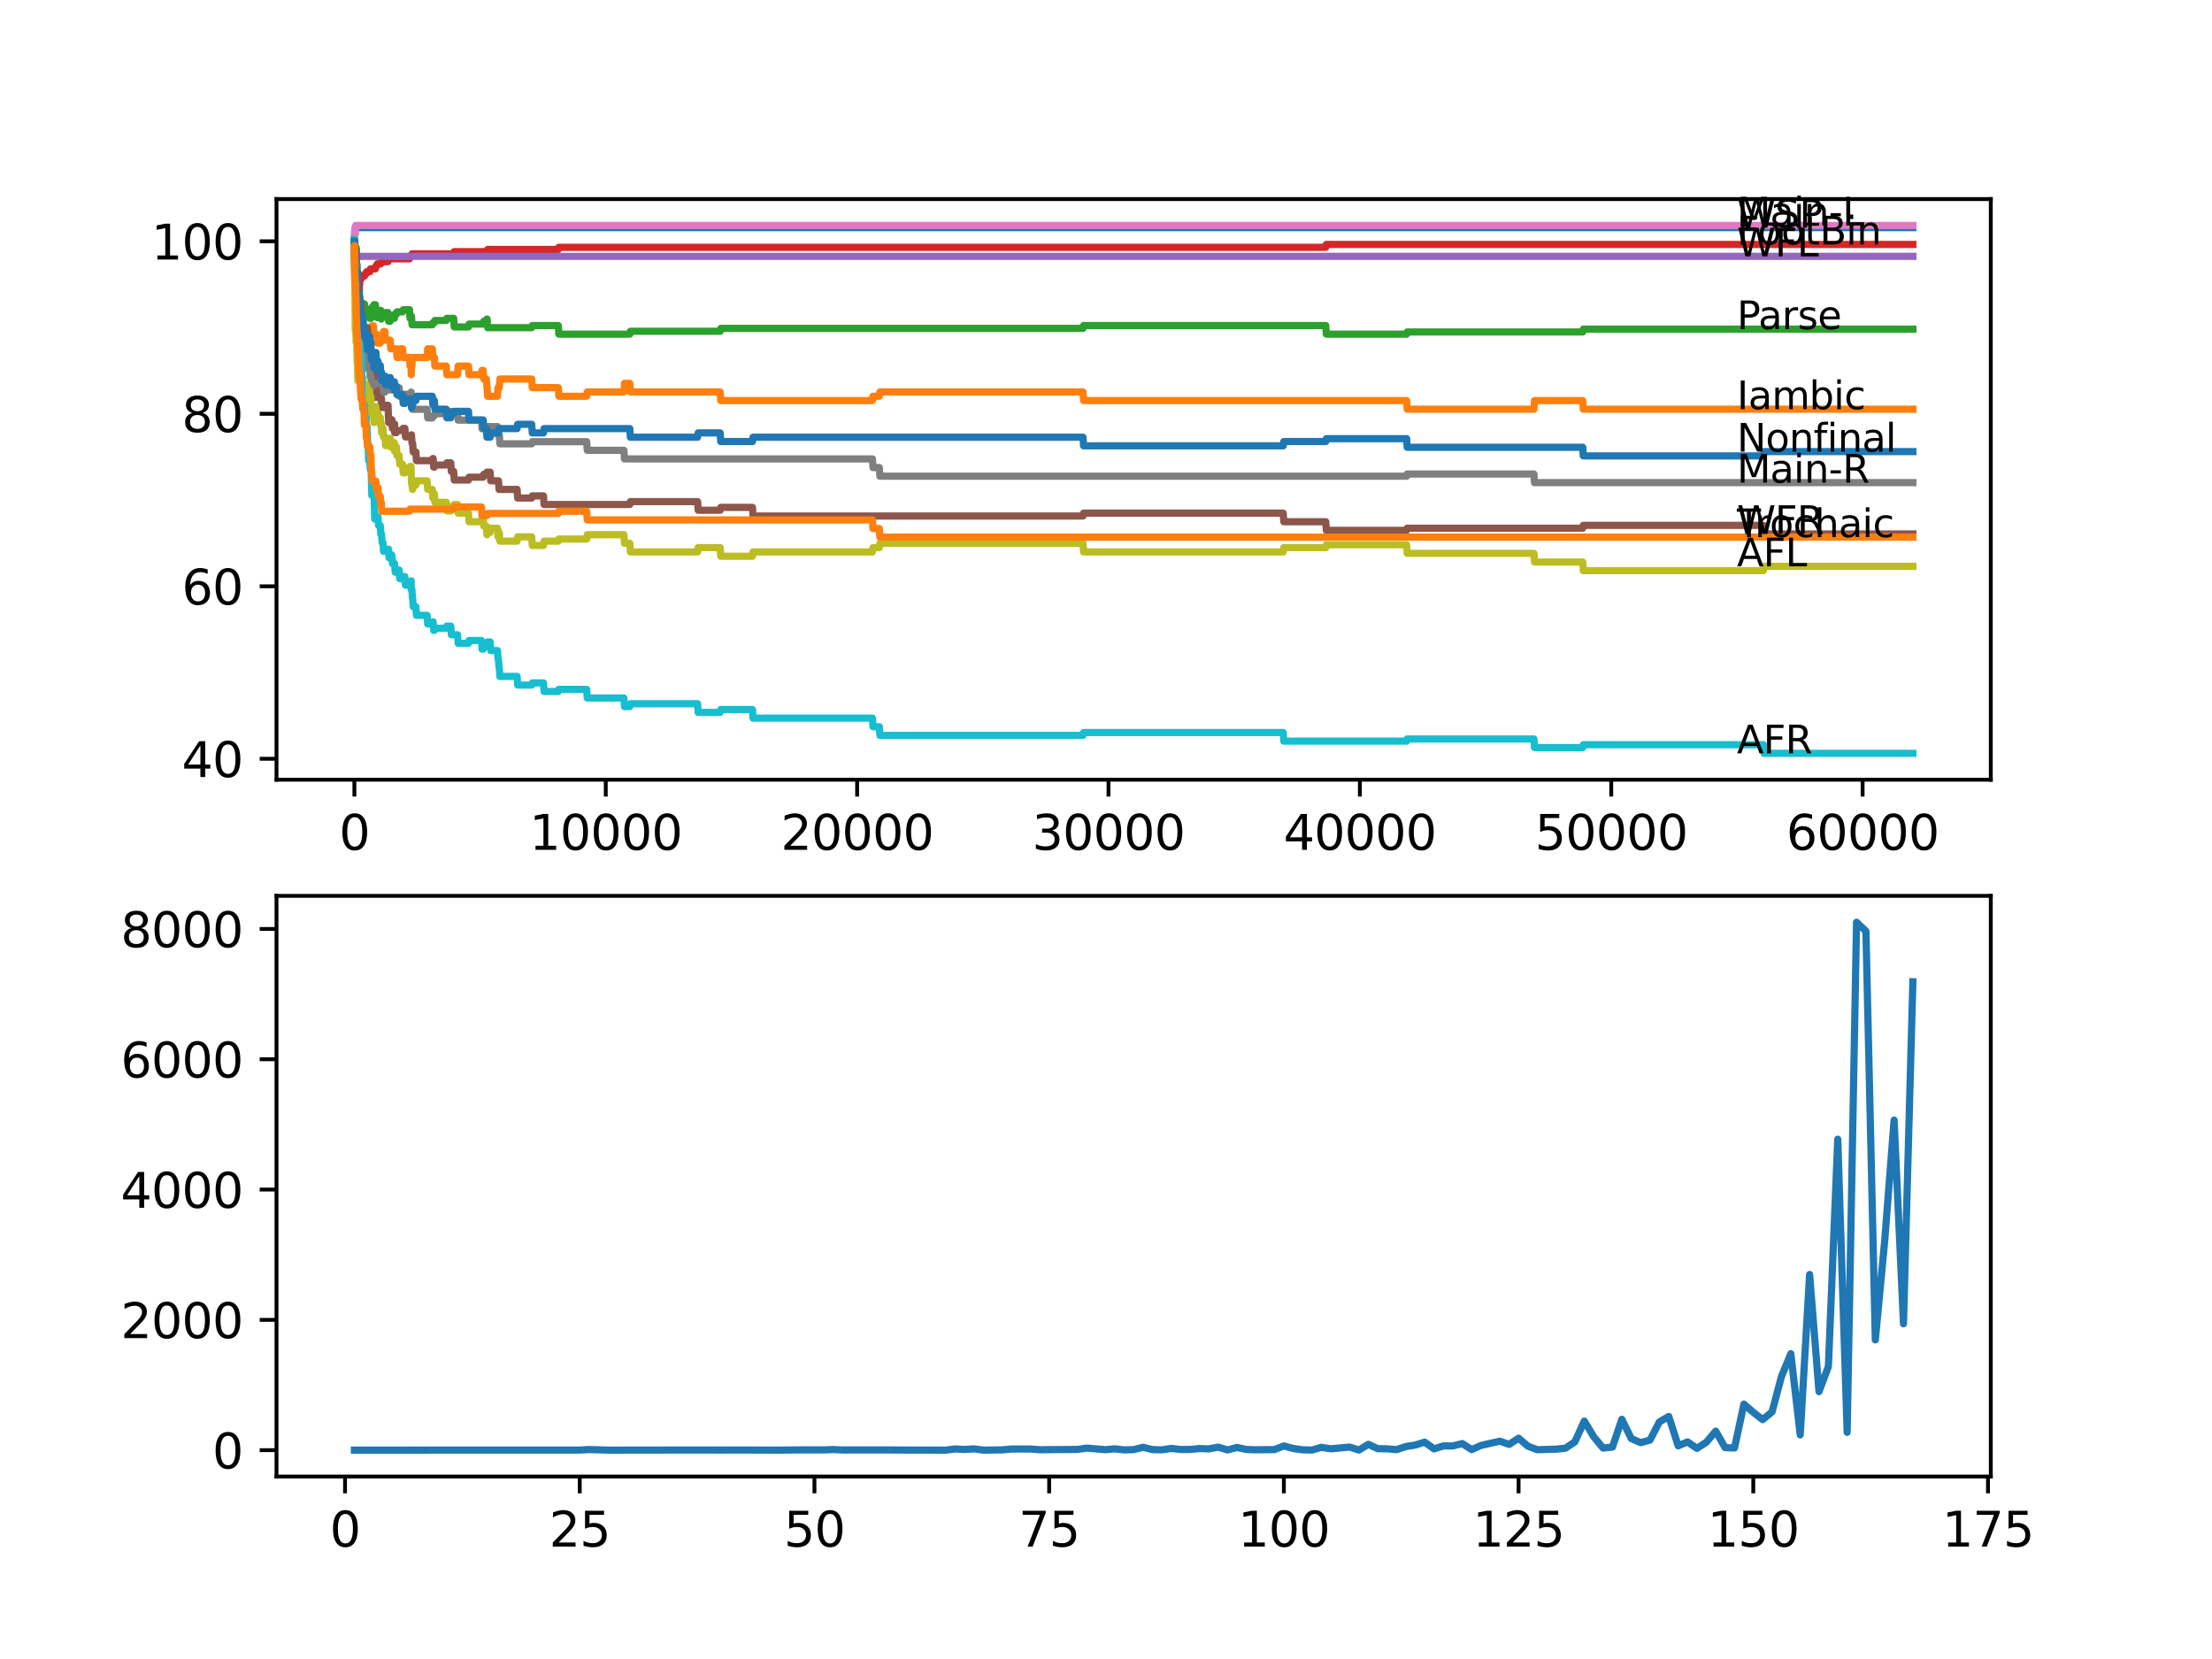 <?xml version="1.0" encoding="utf-8" standalone="no"?>
<!DOCTYPE svg PUBLIC "-//W3C//DTD SVG 1.1//EN"
  "http://www.w3.org/Graphics/SVG/1.1/DTD/svg11.dtd">
<svg xmlns:xlink="http://www.w3.org/1999/xlink" width="460.8pt" height="345.6pt" viewBox="0 0 460.8 345.6" xmlns="http://www.w3.org/2000/svg" version="1.1">
 <defs>
  <style type="text/css">*{stroke-linejoin: round; stroke-linecap: butt}</style>
 </defs>
 <g id="figure_1">
  <g id="patch_1">
   <path d="M 0 345.6 
L 460.8 345.6 
L 460.8 0 
L 0 0 
z
" style="fill: #ffffff"/>
  </g>
  <g id="axes_1">
   <g id="patch_2">
    <path d="M 57.6 162.432 
L 414.72 162.432 
L 414.72 41.472 
L 57.6 41.472 
z
" style="fill: #ffffff"/>
   </g>
   <g id="matplotlib.axis_1">
    <g id="xtick_1">
     <g id="line2d_1">
      <defs>
       <path id="m9421d310b1" d="M 0 0 
L 0 3.5 
" style="stroke: #000000; stroke-width: 0.8"/>
      </defs>
      <g>
       <use xlink:href="#m9421d310b1" x="73.827" y="162.432" style="stroke: #000000; stroke-width: 0.8"/>
      </g>
     </g>
     <g id="text_1">
      <!-- 0 -->
      <g transform="translate(70.646 177.03)scale(0.1 -0.1)">
       <defs>
        <path id="DejaVuSans-30" d="M 2034 4250 
Q 1547 4250 1301 3770 
Q 1056 3291 1056 2328 
Q 1056 1369 1301 889 
Q 1547 409 2034 409 
Q 2525 409 2770 889 
Q 3016 1369 3016 2328 
Q 3016 3291 2770 3770 
Q 2525 4250 2034 4250 
z
M 2034 4750 
Q 2819 4750 3233 4129 
Q 3647 3509 3647 2328 
Q 3647 1150 3233 529 
Q 2819 -91 2034 -91 
Q 1250 -91 836 529 
Q 422 1150 422 2328 
Q 422 3509 836 4129 
Q 1250 4750 2034 4750 
z
" transform="scale(0.016)"/>
       </defs>
       <use xlink:href="#DejaVuSans-30"/>
      </g>
     </g>
    </g>
    <g id="xtick_2">
     <g id="line2d_2">
      <g>
       <use xlink:href="#m9421d310b1" x="126.192" y="162.432" style="stroke: #000000; stroke-width: 0.8"/>
      </g>
     </g>
     <g id="text_2">
      <!-- 10000 -->
      <g transform="translate(110.286 177.03)scale(0.1 -0.1)">
       <defs>
        <path id="DejaVuSans-31" d="M 794 531 
L 1825 531 
L 1825 4091 
L 703 3866 
L 703 4441 
L 1819 4666 
L 2450 4666 
L 2450 531 
L 3481 531 
L 3481 0 
L 794 0 
L 794 531 
z
" transform="scale(0.016)"/>
       </defs>
       <use xlink:href="#DejaVuSans-31"/>
       <use xlink:href="#DejaVuSans-30" x="63.623"/>
       <use xlink:href="#DejaVuSans-30" x="127.246"/>
       <use xlink:href="#DejaVuSans-30" x="190.869"/>
       <use xlink:href="#DejaVuSans-30" x="254.492"/>
      </g>
     </g>
    </g>
    <g id="xtick_3">
     <g id="line2d_3">
      <g>
       <use xlink:href="#m9421d310b1" x="178.556" y="162.432" style="stroke: #000000; stroke-width: 0.8"/>
      </g>
     </g>
     <g id="text_3">
      <!-- 20000 -->
      <g transform="translate(162.65 177.03)scale(0.1 -0.1)">
       <defs>
        <path id="DejaVuSans-32" d="M 1228 531 
L 3431 531 
L 3431 0 
L 469 0 
L 469 531 
Q 828 903 1448 1529 
Q 2069 2156 2228 2338 
Q 2531 2678 2651 2914 
Q 2772 3150 2772 3378 
Q 2772 3750 2511 3984 
Q 2250 4219 1831 4219 
Q 1534 4219 1204 4116 
Q 875 4013 500 3803 
L 500 4441 
Q 881 4594 1212 4672 
Q 1544 4750 1819 4750 
Q 2544 4750 2975 4387 
Q 3406 4025 3406 3419 
Q 3406 3131 3298 2873 
Q 3191 2616 2906 2266 
Q 2828 2175 2409 1742 
Q 1991 1309 1228 531 
z
" transform="scale(0.016)"/>
       </defs>
       <use xlink:href="#DejaVuSans-32"/>
       <use xlink:href="#DejaVuSans-30" x="63.623"/>
       <use xlink:href="#DejaVuSans-30" x="127.246"/>
       <use xlink:href="#DejaVuSans-30" x="190.869"/>
       <use xlink:href="#DejaVuSans-30" x="254.492"/>
      </g>
     </g>
    </g>
    <g id="xtick_4">
     <g id="line2d_4">
      <g>
       <use xlink:href="#m9421d310b1" x="230.921" y="162.432" style="stroke: #000000; stroke-width: 0.8"/>
      </g>
     </g>
     <g id="text_4">
      <!-- 30000 -->
      <g transform="translate(215.015 177.03)scale(0.1 -0.1)">
       <defs>
        <path id="DejaVuSans-33" d="M 2597 2516 
Q 3050 2419 3304 2112 
Q 3559 1806 3559 1356 
Q 3559 666 3084 287 
Q 2609 -91 1734 -91 
Q 1441 -91 1130 -33 
Q 819 25 488 141 
L 488 750 
Q 750 597 1062 519 
Q 1375 441 1716 441 
Q 2309 441 2620 675 
Q 2931 909 2931 1356 
Q 2931 1769 2642 2001 
Q 2353 2234 1838 2234 
L 1294 2234 
L 1294 2753 
L 1863 2753 
Q 2328 2753 2575 2939 
Q 2822 3125 2822 3475 
Q 2822 3834 2567 4026 
Q 2313 4219 1838 4219 
Q 1578 4219 1281 4162 
Q 984 4106 628 3988 
L 628 4550 
Q 988 4650 1302 4700 
Q 1616 4750 1894 4750 
Q 2613 4750 3031 4423 
Q 3450 4097 3450 3541 
Q 3450 3153 3228 2886 
Q 3006 2619 2597 2516 
z
" transform="scale(0.016)"/>
       </defs>
       <use xlink:href="#DejaVuSans-33"/>
       <use xlink:href="#DejaVuSans-30" x="63.623"/>
       <use xlink:href="#DejaVuSans-30" x="127.246"/>
       <use xlink:href="#DejaVuSans-30" x="190.869"/>
       <use xlink:href="#DejaVuSans-30" x="254.492"/>
      </g>
     </g>
    </g>
    <g id="xtick_5">
     <g id="line2d_5">
      <g>
       <use xlink:href="#m9421d310b1" x="283.285" y="162.432" style="stroke: #000000; stroke-width: 0.8"/>
      </g>
     </g>
     <g id="text_5">
      <!-- 40000 -->
      <g transform="translate(267.379 177.03)scale(0.1 -0.1)">
       <defs>
        <path id="DejaVuSans-34" d="M 2419 4116 
L 825 1625 
L 2419 1625 
L 2419 4116 
z
M 2253 4666 
L 3047 4666 
L 3047 1625 
L 3713 1625 
L 3713 1100 
L 3047 1100 
L 3047 0 
L 2419 0 
L 2419 1100 
L 313 1100 
L 313 1709 
L 2253 4666 
z
" transform="scale(0.016)"/>
       </defs>
       <use xlink:href="#DejaVuSans-34"/>
       <use xlink:href="#DejaVuSans-30" x="63.623"/>
       <use xlink:href="#DejaVuSans-30" x="127.246"/>
       <use xlink:href="#DejaVuSans-30" x="190.869"/>
       <use xlink:href="#DejaVuSans-30" x="254.492"/>
      </g>
     </g>
    </g>
    <g id="xtick_6">
     <g id="line2d_6">
      <g>
       <use xlink:href="#m9421d310b1" x="335.65" y="162.432" style="stroke: #000000; stroke-width: 0.8"/>
      </g>
     </g>
     <g id="text_6">
      <!-- 50000 -->
      <g transform="translate(319.744 177.03)scale(0.1 -0.1)">
       <defs>
        <path id="DejaVuSans-35" d="M 691 4666 
L 3169 4666 
L 3169 4134 
L 1269 4134 
L 1269 2991 
Q 1406 3038 1543 3061 
Q 1681 3084 1819 3084 
Q 2600 3084 3056 2656 
Q 3513 2228 3513 1497 
Q 3513 744 3044 326 
Q 2575 -91 1722 -91 
Q 1428 -91 1123 -41 
Q 819 9 494 109 
L 494 744 
Q 775 591 1075 516 
Q 1375 441 1709 441 
Q 2250 441 2565 725 
Q 2881 1009 2881 1497 
Q 2881 1984 2565 2268 
Q 2250 2553 1709 2553 
Q 1456 2553 1204 2497 
Q 953 2441 691 2322 
L 691 4666 
z
" transform="scale(0.016)"/>
       </defs>
       <use xlink:href="#DejaVuSans-35"/>
       <use xlink:href="#DejaVuSans-30" x="63.623"/>
       <use xlink:href="#DejaVuSans-30" x="127.246"/>
       <use xlink:href="#DejaVuSans-30" x="190.869"/>
       <use xlink:href="#DejaVuSans-30" x="254.492"/>
      </g>
     </g>
    </g>
    <g id="xtick_7">
     <g id="line2d_7">
      <g>
       <use xlink:href="#m9421d310b1" x="388.014" y="162.432" style="stroke: #000000; stroke-width: 0.8"/>
      </g>
     </g>
     <g id="text_7">
      <!-- 60000 -->
      <g transform="translate(372.108 177.03)scale(0.1 -0.1)">
       <defs>
        <path id="DejaVuSans-36" d="M 2113 2584 
Q 1688 2584 1439 2293 
Q 1191 2003 1191 1497 
Q 1191 994 1439 701 
Q 1688 409 2113 409 
Q 2538 409 2786 701 
Q 3034 994 3034 1497 
Q 3034 2003 2786 2293 
Q 2538 2584 2113 2584 
z
M 3366 4563 
L 3366 3988 
Q 3128 4100 2886 4159 
Q 2644 4219 2406 4219 
Q 1781 4219 1451 3797 
Q 1122 3375 1075 2522 
Q 1259 2794 1537 2939 
Q 1816 3084 2150 3084 
Q 2853 3084 3261 2657 
Q 3669 2231 3669 1497 
Q 3669 778 3244 343 
Q 2819 -91 2113 -91 
Q 1303 -91 875 529 
Q 447 1150 447 2328 
Q 447 3434 972 4092 
Q 1497 4750 2381 4750 
Q 2619 4750 2861 4703 
Q 3103 4656 3366 4563 
z
" transform="scale(0.016)"/>
       </defs>
       <use xlink:href="#DejaVuSans-36"/>
       <use xlink:href="#DejaVuSans-30" x="63.623"/>
       <use xlink:href="#DejaVuSans-30" x="127.246"/>
       <use xlink:href="#DejaVuSans-30" x="190.869"/>
       <use xlink:href="#DejaVuSans-30" x="254.492"/>
      </g>
     </g>
    </g>
   </g>
   <g id="matplotlib.axis_2">
    <g id="ytick_1">
     <g id="line2d_8">
      <defs>
       <path id="mda99ae21f8" d="M 0 0 
L -3.5 0 
" style="stroke: #000000; stroke-width: 0.8"/>
      </defs>
      <g>
       <use xlink:href="#mda99ae21f8" x="57.6" y="158.072" style="stroke: #000000; stroke-width: 0.8"/>
      </g>
     </g>
     <g id="text_8">
      <!-- 40 -->
      <g transform="translate(37.875 161.871)scale(0.1 -0.1)">
       <use xlink:href="#DejaVuSans-34"/>
       <use xlink:href="#DejaVuSans-30" x="63.623"/>
      </g>
     </g>
    </g>
    <g id="ytick_2">
     <g id="line2d_9">
      <g>
       <use xlink:href="#mda99ae21f8" x="57.6" y="122.136" style="stroke: #000000; stroke-width: 0.8"/>
      </g>
     </g>
     <g id="text_9">
      <!-- 60 -->
      <g transform="translate(37.875 125.935)scale(0.1 -0.1)">
       <use xlink:href="#DejaVuSans-36"/>
       <use xlink:href="#DejaVuSans-30" x="63.623"/>
      </g>
     </g>
    </g>
    <g id="ytick_3">
     <g id="line2d_10">
      <g>
       <use xlink:href="#mda99ae21f8" x="57.6" y="86.2" style="stroke: #000000; stroke-width: 0.8"/>
      </g>
     </g>
     <g id="text_10">
      <!-- 80 -->
      <g transform="translate(37.875 89.999)scale(0.1 -0.1)">
       <defs>
        <path id="DejaVuSans-38" d="M 2034 2216 
Q 1584 2216 1326 1975 
Q 1069 1734 1069 1313 
Q 1069 891 1326 650 
Q 1584 409 2034 409 
Q 2484 409 2743 651 
Q 3003 894 3003 1313 
Q 3003 1734 2745 1975 
Q 2488 2216 2034 2216 
z
M 1403 2484 
Q 997 2584 770 2862 
Q 544 3141 544 3541 
Q 544 4100 942 4425 
Q 1341 4750 2034 4750 
Q 2731 4750 3128 4425 
Q 3525 4100 3525 3541 
Q 3525 3141 3298 2862 
Q 3072 2584 2669 2484 
Q 3125 2378 3379 2068 
Q 3634 1759 3634 1313 
Q 3634 634 3220 271 
Q 2806 -91 2034 -91 
Q 1263 -91 848 271 
Q 434 634 434 1313 
Q 434 1759 690 2068 
Q 947 2378 1403 2484 
z
M 1172 3481 
Q 1172 3119 1398 2916 
Q 1625 2713 2034 2713 
Q 2441 2713 2670 2916 
Q 2900 3119 2900 3481 
Q 2900 3844 2670 4047 
Q 2441 4250 2034 4250 
Q 1625 4250 1398 4047 
Q 1172 3844 1172 3481 
z
" transform="scale(0.016)"/>
       </defs>
       <use xlink:href="#DejaVuSans-38"/>
       <use xlink:href="#DejaVuSans-30" x="63.623"/>
      </g>
     </g>
    </g>
    <g id="ytick_4">
     <g id="line2d_11">
      <g>
       <use xlink:href="#mda99ae21f8" x="57.6" y="50.264" style="stroke: #000000; stroke-width: 0.8"/>
      </g>
     </g>
     <g id="text_11">
      <!-- 100 -->
      <g transform="translate(31.512 54.064)scale(0.1 -0.1)">
       <use xlink:href="#DejaVuSans-31"/>
       <use xlink:href="#DejaVuSans-30" x="63.623"/>
       <use xlink:href="#DejaVuSans-30" x="127.246"/>
      </g>
     </g>
    </g>
   </g>
   <g id="line2d_12">
    <path d="M 73.833 50.264 
L 73.854 50.264 
L 73.995 47.419 
L 398.487 47.419 
L 398.487 47.419 
" clip-path="url(#p6635b1eb47)" style="fill: none; stroke: #1f77b4; stroke-width: 1.5; stroke-linecap: square"/>
   </g>
   <g id="line2d_13">
    <path d="M 73.833 50.264 
L 73.838 50.264 
L 73.901 57.601 
L 73.964 55.804 
L 73.985 55.804 
L 74.006 52.211 
L 74.058 59.398 
L 74.084 59.398 
L 74.105 59.398 
L 74.121 57.601 
L 74.157 62.992 
L 74.205 62.992 
L 74.22 62.992 
L 74.309 57.691 
L 74.351 61.285 
L 74.372 64.878 
L 74.461 62.183 
L 74.54 62.183 
L 74.618 69.37 
L 74.655 66.675 
L 74.66 64.878 
L 74.723 67.573 
L 74.76 67.573 
L 74.875 67.573 
L 74.985 71.167 
L 74.99 70.568 
L 75.116 70.568 
L 75.231 69.969 
L 75.398 69.969 
L 75.514 67.274 
L 75.634 67.274 
L 75.749 69.071 
L 75.755 69.071 
L 75.796 70.868 
L 75.864 69.071 
L 75.906 69.071 
L 75.927 68.172 
L 75.933 69.969 
L 76.011 69.969 
L 76.257 69.969 
L 76.283 71.766 
L 76.367 70.868 
L 76.482 70.868 
L 76.598 69.071 
L 77.022 69.071 
L 77.137 68.472 
L 77.32 68.472 
L 77.435 67.873 
L 77.791 67.873 
L 77.907 69.67 
L 78.483 69.67 
L 78.598 71.466 
L 79.216 71.466 
L 79.331 70.868 
L 79.781 70.868 
L 79.897 69.071 
L 80.195 69.071 
L 80.31 70.868 
L 81.289 70.868 
L 81.405 72.664 
L 82.593 72.664 
L 82.709 74.461 
L 83.154 74.461 
L 83.269 72.664 
L 83.876 72.664 
L 83.991 74.461 
L 85.306 74.461 
L 85.421 76.258 
L 85.625 76.258 
L 85.662 78.055 
L 85.735 76.258 
L 85.803 76.258 
L 85.918 74.461 
L 88.977 74.461 
L 89.092 72.664 
L 90.06 72.664 
L 90.176 74.461 
L 90.485 74.461 
L 90.6 76.258 
L 92.967 76.258 
L 93.082 78.055 
L 95.323 78.055 
L 95.438 76.258 
L 97.596 76.258 
L 97.711 78.055 
L 100.308 78.055 
L 100.423 77.156 
L 100.659 77.156 
L 100.774 78.953 
L 101.324 78.953 
L 101.439 80.75 
L 101.471 80.75 
L 101.586 82.547 
L 103.639 82.547 
L 103.754 80.75 
L 104.021 80.75 
L 104.136 78.953 
L 110.765 78.953 
L 110.881 80.75 
L 116.3 80.75 
L 116.416 82.547 
L 122.218 82.547 
L 122.333 81.648 
L 129.973 81.648 
L 130.088 79.851 
L 131.203 79.851 
L 131.318 81.648 
L 150.028 81.648 
L 150.143 83.445 
L 181.745 83.445 
L 181.861 82.547 
L 183.18 82.547 
L 183.295 81.648 
L 225.611 81.648 
L 225.726 83.445 
L 293.025 83.445 
L 293.14 85.242 
L 319.553 85.242 
L 319.668 83.445 
L 329.712 83.445 
L 329.827 85.242 
L 398.487 85.242 
L 398.487 85.242 
" clip-path="url(#p6635b1eb47)" style="fill: none; stroke: #ff7f0e; stroke-width: 1.5; stroke-linecap: square"/>
   </g>
   <g id="line2d_14">
    <path d="M 73.833 50.264 
L 73.932 57.901 
L 73.964 57.302 
L 74.089 55.205 
L 74.136 55.205 
L 74.21 51.612 
L 74.246 54.846 
L 74.262 54.846 
L 74.372 56.942 
L 74.403 55.146 
L 74.414 58.739 
L 74.472 58.38 
L 74.487 58.38 
L 74.602 56.882 
L 74.629 56.882 
L 74.749 60.476 
L 74.817 60.476 
L 74.875 60.027 
L 74.88 61.824 
L 74.911 61.824 
L 74.98 61.824 
L 75.021 64.818 
L 75.095 63.92 
L 75.116 63.92 
L 75.215 63.321 
L 75.33 65.118 
L 75.383 65.118 
L 75.498 64.219 
L 75.634 64.219 
L 75.749 63.77 
L 75.755 63.77 
L 75.87 63.321 
L 75.927 63.321 
L 76.043 65.118 
L 76.21 65.118 
L 76.257 64.219 
L 76.262 66.016 
L 76.315 66.016 
L 76.425 66.016 
L 76.54 65.118 
L 77.022 65.118 
L 77.043 64.519 
L 77.048 66.316 
L 77.121 66.316 
L 77.263 66.316 
L 77.378 64.818 
L 77.451 64.818 
L 77.566 63.92 
L 77.791 63.92 
L 77.907 63.471 
L 78.2 63.471 
L 78.31 65.268 
L 78.425 64.369 
L 78.483 64.369 
L 78.598 66.166 
L 78.734 66.166 
L 78.849 65.268 
L 79.216 65.268 
L 79.331 64.669 
L 79.336 64.669 
L 79.446 66.465 
L 79.561 65.567 
L 80.195 65.567 
L 80.31 65.118 
L 80.839 65.118 
L 80.954 66.915 
L 81.289 66.915 
L 81.405 66.316 
L 82.164 66.316 
L 82.279 65.417 
L 82.593 65.417 
L 82.709 64.968 
L 83.876 64.968 
L 83.991 64.519 
L 85.306 64.519 
L 85.421 66.316 
L 85.625 66.316 
L 85.719 65.866 
L 85.835 67.663 
L 90.06 67.663 
L 90.176 67.214 
L 90.485 67.214 
L 90.6 66.765 
L 92.967 66.765 
L 93.082 66.316 
L 94.511 66.316 
L 94.627 68.112 
L 97.596 68.112 
L 97.711 67.513 
L 100.659 67.513 
L 100.774 66.915 
L 101.324 66.915 
L 101.439 66.465 
L 101.471 66.465 
L 101.586 68.262 
L 110.765 68.262 
L 110.881 67.813 
L 116.3 67.813 
L 116.416 69.61 
L 131.203 69.61 
L 131.318 69.011 
L 150.028 69.011 
L 150.143 68.412 
L 225.611 68.412 
L 225.726 67.813 
L 276.185 67.813 
L 276.3 69.61 
L 293.025 69.61 
L 293.14 69.161 
L 329.712 69.161 
L 329.827 68.562 
L 398.487 68.562 
L 398.487 68.562 
" clip-path="url(#p6635b1eb47)" style="fill: none; stroke: #2ca02c; stroke-width: 1.5; stroke-linecap: square"/>
   </g>
   <g id="line2d_15">
    <path d="M 73.833 49.815 
L 73.838 49.815 
L 73.969 56.942 
L 73.995 56.942 
L 74.006 58.739 
L 74.058 56.733 
L 74.105 56.733 
L 74.121 56.733 
L 74.136 55.685 
L 74.157 59.278 
L 74.205 59.278 
L 74.21 59.278 
L 74.309 57.272 
L 74.325 58.47 
L 74.351 58.47 
L 74.372 58.02 
L 74.388 61.614 
L 74.435 60.416 
L 74.461 60.416 
L 74.487 59.458 
L 74.545 63.051 
L 74.555 63.051 
L 74.686 60.656 
L 74.718 60.656 
L 74.833 59.608 
L 74.875 59.608 
L 75 58.11 
L 75.215 58.11 
L 75.33 57.511 
L 75.927 57.511 
L 76.043 57.062 
L 76.257 57.062 
L 76.372 56.613 
L 77.043 56.613 
L 77.158 56.014 
L 78.2 56.014 
L 78.315 55.415 
L 78.483 55.415 
L 78.598 54.966 
L 79.336 54.966 
L 79.451 54.517 
L 80.839 54.517 
L 80.954 53.918 
L 85.306 53.918 
L 85.421 53.469 
L 85.719 53.469 
L 85.835 52.87 
L 94.511 52.87 
L 94.627 52.42 
L 101.471 52.42 
L 101.586 51.971 
L 116.3 51.971 
L 116.416 51.522 
L 276.185 51.522 
L 276.3 50.923 
L 398.487 50.923 
L 398.487 50.923 
" clip-path="url(#p6635b1eb47)" style="fill: none; stroke: #d62728; stroke-width: 1.5; stroke-linecap: square"/>
   </g>
   <g id="line2d_16">
    <path d="M 73.833 50.264 
L 73.854 53.858 
L 73.948 53.409 
L 398.487 53.409 
L 398.487 53.409 
" clip-path="url(#p6635b1eb47)" style="fill: none; stroke: #9467bd; stroke-width: 1.5; stroke-linecap: square"/>
   </g>
   <g id="line2d_17">
    <path d="M 73.833 50.264 
L 73.838 50.264 
L 73.906 49.665 
L 73.922 53.259 
L 73.927 53.259 
L 73.932 55.056 
L 73.995 52.061 
L 74.032 52.061 
L 74.21 52.061 
L 74.309 57.092 
L 74.33 56.493 
L 74.383 56.493 
L 74.466 63.68 
L 74.508 62.423 
L 74.54 62.423 
L 74.629 61.824 
L 74.634 63.62 
L 74.639 63.62 
L 74.817 63.62 
L 74.932 63.171 
L 74.985 63.171 
L 74.995 62.572 
L 75 64.369 
L 75.089 63.471 
L 75.116 63.471 
L 75.215 62.872 
L 75.336 66.465 
L 75.346 66.465 
L 75.461 69.161 
L 75.634 69.161 
L 75.749 68.711 
L 75.755 68.711 
L 75.87 68.262 
L 75.974 68.262 
L 76.09 70.059 
L 76.21 70.059 
L 76.325 69.161 
L 76.425 69.161 
L 76.54 68.262 
L 76.655 70.059 
L 76.671 70.059 
L 76.791 73.653 
L 77.022 73.653 
L 77.043 73.054 
L 77.048 74.85 
L 77.121 74.85 
L 77.263 74.85 
L 77.352 73.353 
L 77.357 75.15 
L 77.367 75.15 
L 77.404 75.15 
L 77.451 76.947 
L 77.514 76.048 
L 77.791 76.048 
L 77.907 75.599 
L 77.928 75.599 
L 78.053 80.989 
L 78.2 80.989 
L 78.31 82.786 
L 78.425 81.888 
L 78.734 81.888 
L 78.745 80.989 
L 78.75 82.786 
L 78.839 82.786 
L 79.216 82.786 
L 79.331 82.187 
L 79.336 82.187 
L 79.446 83.984 
L 79.488 83.086 
L 79.493 84.882 
L 79.551 84.882 
L 80.195 84.882 
L 80.31 84.433 
L 80.839 84.433 
L 80.96 88.027 
L 81.289 88.027 
L 81.405 87.428 
L 81.63 87.428 
L 81.745 89.225 
L 82.164 89.225 
L 82.211 88.326 
L 82.216 90.123 
L 82.269 90.123 
L 82.593 90.123 
L 82.709 89.674 
L 83.876 89.674 
L 83.991 89.225 
L 84.342 89.225 
L 84.457 91.022 
L 85.625 91.022 
L 85.719 90.572 
L 85.835 92.369 
L 85.966 92.369 
L 86.081 94.166 
L 86.636 94.166 
L 86.751 95.963 
L 90.06 95.963 
L 90.176 95.513 
L 90.233 95.513 
L 90.348 97.31 
L 90.485 97.31 
L 90.6 96.861 
L 92.967 96.861 
L 93.082 96.412 
L 93.904 96.412 
L 94.019 98.209 
L 94.511 98.209 
L 94.627 100.005 
L 97.596 100.005 
L 97.711 99.407 
L 100.659 99.407 
L 100.774 98.808 
L 101.324 98.808 
L 101.439 98.358 
L 102.11 98.358 
L 102.225 100.155 
L 103.843 100.155 
L 103.958 101.952 
L 107.723 101.952 
L 107.838 103.749 
L 110.765 103.749 
L 110.881 103.3 
L 113.221 103.3 
L 113.336 105.096 
L 131.203 105.096 
L 131.318 104.497 
L 145.321 104.497 
L 145.436 106.294 
L 150.028 106.294 
L 150.143 105.695 
L 156.752 105.695 
L 156.867 107.492 
L 225.611 107.492 
L 225.726 106.893 
L 267.319 106.893 
L 267.435 108.69 
L 276.185 108.69 
L 276.3 110.487 
L 293.025 110.487 
L 293.14 110.038 
L 329.712 110.038 
L 329.827 109.439 
L 367.362 109.439 
L 367.477 111.235 
L 398.487 111.235 
L 398.487 111.235 
" clip-path="url(#p6635b1eb47)" style="fill: none; stroke: #8c564b; stroke-width: 1.5; stroke-linecap: square"/>
   </g>
   <g id="line2d_18">
    <path d="M 73.833 49.815 
L 73.848 48.318 
L 73.854 50.115 
L 73.948 48.767 
L 73.979 48.767 
L 74.095 46.97 
L 398.487 46.97 
L 398.487 46.97 
" clip-path="url(#p6635b1eb47)" style="fill: none; stroke: #e377c2; stroke-width: 1.5; stroke-linecap: square"/>
   </g>
   <g id="line2d_19">
    <path d="M 73.833 52.061 
L 73.906 58.649 
L 73.958 57.841 
L 73.979 57.841 
L 74.042 61.434 
L 74.1 61.075 
L 74.126 61.075 
L 74.241 60.626 
L 74.288 60.626 
L 74.309 62.423 
L 74.398 61.824 
L 74.466 61.824 
L 74.582 61.464 
L 74.639 61.464 
L 74.765 66.855 
L 74.985 66.855 
L 75.1 68.651 
L 75.383 68.651 
L 75.503 72.245 
L 75.634 72.245 
L 75.749 71.796 
L 75.755 71.796 
L 75.87 71.347 
L 75.906 71.347 
L 76.022 73.143 
L 76.283 73.143 
L 76.399 74.94 
L 76.482 74.94 
L 76.598 76.737 
L 77.022 76.737 
L 77.137 78.534 
L 77.32 78.534 
L 77.435 80.331 
L 77.791 80.331 
L 77.907 79.881 
L 79.781 79.881 
L 79.897 81.678 
L 80.195 81.678 
L 80.31 81.229 
L 82.593 81.229 
L 82.709 80.78 
L 83.154 80.78 
L 83.269 82.577 
L 83.876 82.577 
L 83.991 82.127 
L 85.625 82.127 
L 85.662 81.678 
L 85.667 83.475 
L 85.719 83.475 
L 85.803 83.475 
L 85.918 85.272 
L 88.977 85.272 
L 89.092 87.069 
L 90.06 87.069 
L 90.176 86.619 
L 90.485 86.619 
L 90.6 86.17 
L 92.967 86.17 
L 93.082 85.721 
L 95.323 85.721 
L 95.438 87.518 
L 100.308 87.518 
L 100.423 89.315 
L 101.324 89.315 
L 101.439 88.865 
L 103.639 88.865 
L 103.754 90.662 
L 104.021 90.662 
L 104.136 92.459 
L 110.765 92.459 
L 110.881 92.01 
L 122.218 92.01 
L 122.333 93.807 
L 129.973 93.807 
L 130.088 95.603 
L 181.745 95.603 
L 181.861 97.4 
L 183.18 97.4 
L 183.295 99.197 
L 293.025 99.197 
L 293.14 98.748 
L 319.553 98.748 
L 319.668 100.545 
L 398.487 100.545 
L 398.487 100.545 
" clip-path="url(#p6635b1eb47)" style="fill: none; stroke: #7f7f7f; stroke-width: 1.5; stroke-linecap: square"/>
   </g>
   <g id="line2d_20">
    <path d="M 73.833 49.815 
L 73.985 65.327 
L 73.99 65.327 
L 74.006 68.921 
L 74.105 66.915 
L 74.121 66.915 
L 74.136 65.866 
L 74.157 71.257 
L 74.189 71.257 
L 74.21 71.257 
L 74.288 69.61 
L 74.294 71.407 
L 74.309 71.407 
L 74.403 75.749 
L 74.424 74.551 
L 74.43 74.551 
L 74.55 79.342 
L 74.555 79.342 
L 74.655 75.749 
L 74.686 76.947 
L 74.712 76.947 
L 74.828 75.449 
L 74.875 75.449 
L 74.985 74.551 
L 75.1 77.546 
L 75.116 77.546 
L 75.215 79.342 
L 75.226 78.743 
L 75.309 78.743 
L 75.383 76.947 
L 75.404 80.54 
L 75.414 79.642 
L 75.466 79.642 
L 75.582 78.743 
L 75.634 78.743 
L 75.749 80.54 
L 75.755 80.54 
L 75.87 82.337 
L 75.906 82.337 
L 76.027 80.091 
L 76.21 80.091 
L 76.257 81.888 
L 76.32 80.54 
L 76.425 80.54 
L 76.54 84.134 
L 76.655 83.235 
L 76.671 83.235 
L 76.791 81.439 
L 77.022 81.439 
L 77.043 83.235 
L 77.132 82.636 
L 77.263 82.636 
L 77.352 86.23 
L 77.378 85.332 
L 77.404 85.332 
L 77.451 84.433 
L 77.456 86.23 
L 77.509 86.23 
L 77.791 86.23 
L 77.907 88.027 
L 77.928 88.027 
L 78.053 85.332 
L 78.2 85.332 
L 78.31 84.733 
L 78.425 86.53 
L 78.483 86.53 
L 78.598 86.08 
L 78.734 86.08 
L 78.745 87.877 
L 78.844 86.979 
L 79.216 86.979 
L 79.331 88.776 
L 79.336 88.776 
L 79.446 88.326 
L 79.488 90.123 
L 79.556 89.225 
L 79.781 89.225 
L 79.897 91.022 
L 80.195 91.022 
L 80.31 92.818 
L 80.839 92.818 
L 80.96 91.321 
L 81.289 91.321 
L 81.405 93.118 
L 81.63 93.118 
L 81.745 92.219 
L 82.164 92.219 
L 82.211 94.016 
L 82.274 93.118 
L 82.593 93.118 
L 82.709 94.915 
L 83.154 94.915 
L 83.269 96.711 
L 83.876 96.711 
L 83.991 98.508 
L 84.342 98.508 
L 84.457 97.61 
L 85.306 97.61 
L 85.421 97.161 
L 85.625 97.161 
L 85.719 100.754 
L 85.74 100.155 
L 85.803 100.155 
L 85.918 101.952 
L 85.966 101.952 
L 86.081 101.054 
L 86.636 101.054 
L 86.751 100.155 
L 88.977 100.155 
L 89.092 101.952 
L 90.06 101.952 
L 90.176 103.749 
L 90.233 103.749 
L 90.348 102.85 
L 90.485 102.85 
L 90.6 104.647 
L 92.967 104.647 
L 93.082 106.444 
L 93.904 106.444 
L 94.019 105.546 
L 94.511 105.546 
L 94.627 105.096 
L 95.323 105.096 
L 95.438 106.893 
L 97.596 106.893 
L 97.711 108.69 
L 100.308 108.69 
L 100.423 107.792 
L 100.659 107.792 
L 100.774 109.588 
L 101.324 109.588 
L 101.439 111.385 
L 101.471 111.385 
L 101.586 110.936 
L 102.11 110.936 
L 102.225 110.038 
L 103.639 110.038 
L 103.754 111.834 
L 103.843 111.834 
L 103.958 110.936 
L 104.021 110.936 
L 104.136 112.733 
L 107.723 112.733 
L 107.838 111.834 
L 110.765 111.834 
L 110.881 113.631 
L 113.221 113.631 
L 113.336 112.733 
L 116.3 112.733 
L 116.416 112.284 
L 122.218 112.284 
L 122.333 111.385 
L 129.973 111.385 
L 130.088 113.182 
L 131.203 113.182 
L 131.318 114.979 
L 145.321 114.979 
L 145.436 114.08 
L 150.028 114.08 
L 150.143 115.877 
L 156.752 115.877 
L 156.867 114.979 
L 181.745 114.979 
L 181.861 114.08 
L 183.18 114.08 
L 183.295 113.182 
L 225.611 113.182 
L 225.726 114.979 
L 267.319 114.979 
L 267.435 114.08 
L 276.185 114.08 
L 276.3 113.481 
L 293.025 113.481 
L 293.14 115.278 
L 319.553 115.278 
L 319.668 117.075 
L 329.712 117.075 
L 329.827 118.872 
L 367.362 118.872 
L 367.477 117.973 
L 398.487 117.973 
L 398.487 117.973 
" clip-path="url(#p6635b1eb47)" style="fill: none; stroke: #bcbd22; stroke-width: 1.5; stroke-linecap: square"/>
   </g>
   <g id="line2d_21">
    <path d="M 73.833 49.815 
L 73.838 49.815 
L 73.964 56.343 
L 73.974 56.343 
L 73.995 55.445 
L 74 57.242 
L 74.084 55.834 
L 74.121 55.834 
L 74.136 54.786 
L 74.157 60.177 
L 74.189 60.177 
L 74.225 60.177 
L 74.288 59.817 
L 74.294 61.614 
L 74.314 61.614 
L 74.32 61.614 
L 74.372 60.566 
L 74.388 64.159 
L 74.403 64.159 
L 74.43 64.159 
L 74.55 67.394 
L 74.555 67.394 
L 74.587 66.795 
L 74.644 69.789 
L 74.655 69.789 
L 74.718 72.784 
L 74.77 72.185 
L 74.817 72.185 
L 74.938 71.287 
L 74.98 71.287 
L 74.985 70.838 
L 74.99 72.634 
L 75.074 72.634 
L 75.116 72.634 
L 75.231 74.431 
L 75.309 74.431 
L 75.446 83.415 
L 75.466 83.415 
L 75.582 85.212 
L 75.634 85.212 
L 75.749 84.763 
L 75.755 84.763 
L 75.87 84.313 
L 75.906 84.313 
L 76.022 87.458 
L 76.257 87.458 
L 76.283 87.009 
L 76.289 88.805 
L 76.351 88.805 
L 76.482 88.805 
L 76.603 92.399 
L 76.671 92.399 
L 76.791 95.993 
L 77.022 95.993 
L 77.137 97.789 
L 77.32 97.789 
L 77.446 103.18 
L 77.791 103.18 
L 77.907 102.731 
L 77.928 102.731 
L 78.053 108.121 
L 78.483 108.121 
L 78.598 107.672 
L 78.745 107.672 
L 78.86 109.469 
L 79.216 109.469 
L 79.331 111.265 
L 79.488 111.265 
L 79.603 113.062 
L 79.781 113.062 
L 79.897 114.859 
L 80.195 114.859 
L 80.31 114.41 
L 80.944 114.41 
L 81.059 116.207 
L 81.289 116.207 
L 81.405 115.608 
L 81.63 115.608 
L 81.745 117.404 
L 82.211 117.404 
L 82.326 119.201 
L 82.593 119.201 
L 82.709 118.752 
L 83.154 118.752 
L 83.269 120.549 
L 83.876 120.549 
L 83.991 120.1 
L 84.342 120.1 
L 84.457 121.896 
L 85.306 121.896 
L 85.421 121.447 
L 85.625 121.447 
L 85.662 120.998 
L 85.667 122.795 
L 85.719 122.795 
L 85.803 122.795 
L 85.918 124.592 
L 85.966 124.592 
L 86.081 126.388 
L 86.636 126.388 
L 86.751 128.185 
L 88.977 128.185 
L 89.092 129.982 
L 90.06 129.982 
L 90.176 129.533 
L 90.233 129.533 
L 90.348 131.33 
L 90.485 131.33 
L 90.6 130.88 
L 92.967 130.88 
L 93.082 130.431 
L 93.904 130.431 
L 94.019 132.228 
L 95.323 132.228 
L 95.438 134.025 
L 97.596 134.025 
L 97.711 133.426 
L 100.308 133.426 
L 100.423 135.223 
L 100.659 135.223 
L 100.774 134.624 
L 101.324 134.624 
L 101.439 134.174 
L 101.471 134.174 
L 101.586 133.725 
L 102.11 133.725 
L 102.225 135.522 
L 103.639 135.522 
L 103.754 137.319 
L 103.843 137.319 
L 103.958 139.116 
L 104.021 139.116 
L 104.136 140.912 
L 107.723 140.912 
L 107.838 142.709 
L 110.765 142.709 
L 110.881 142.26 
L 113.221 142.26 
L 113.336 144.057 
L 116.3 144.057 
L 116.416 143.608 
L 122.218 143.608 
L 122.333 145.404 
L 129.973 145.404 
L 130.088 147.201 
L 131.203 147.201 
L 131.318 146.602 
L 145.321 146.602 
L 145.436 148.399 
L 150.028 148.399 
L 150.143 147.8 
L 156.752 147.8 
L 156.867 149.597 
L 181.745 149.597 
L 181.861 151.394 
L 183.18 151.394 
L 183.295 153.191 
L 225.611 153.191 
L 225.726 152.592 
L 267.319 152.592 
L 267.435 154.388 
L 293.025 154.388 
L 293.14 153.939 
L 319.553 153.939 
L 319.668 155.736 
L 329.712 155.736 
L 329.827 155.137 
L 367.362 155.137 
L 367.477 156.934 
L 398.487 156.934 
L 398.487 156.934 
" clip-path="url(#p6635b1eb47)" style="fill: none; stroke: #17becf; stroke-width: 1.5; stroke-linecap: square"/>
   </g>
   <g id="line2d_22">
    <path d="M 73.833 50.264 
L 73.838 50.264 
L 73.906 52.061 
L 73.932 50.204 
L 73.953 52.001 
L 73.964 52.001 
L 74.089 57.392 
L 74.21 57.392 
L 74.225 56.343 
L 74.231 58.14 
L 74.309 57.541 
L 74.383 59.338 
L 74.414 57.242 
L 74.419 57.242 
L 74.461 57.242 
L 74.466 56.643 
L 74.493 60.236 
L 74.54 60.236 
L 74.629 62.033 
L 74.65 61.434 
L 74.817 61.434 
L 74.932 63.231 
L 74.985 63.231 
L 75.1 66.226 
L 75.116 66.226 
L 75.215 68.023 
L 75.226 67.424 
L 75.309 67.424 
L 75.383 65.627 
L 75.425 66.525 
L 75.634 66.525 
L 75.749 68.322 
L 75.755 68.322 
L 75.87 70.119 
L 75.974 70.119 
L 76.09 69.22 
L 76.21 69.22 
L 76.325 71.017 
L 76.425 71.017 
L 76.54 72.814 
L 76.655 71.916 
L 76.671 71.916 
L 76.791 70.119 
L 77.022 70.119 
L 77.043 71.916 
L 77.132 71.317 
L 77.263 71.317 
L 77.352 74.91 
L 77.378 74.012 
L 77.404 74.012 
L 77.451 73.113 
L 77.456 74.91 
L 77.509 74.91 
L 77.791 74.91 
L 77.907 76.707 
L 77.928 76.707 
L 78.053 74.012 
L 78.2 74.012 
L 78.31 73.413 
L 78.425 75.21 
L 78.734 75.21 
L 78.745 77.007 
L 78.844 76.108 
L 79.216 76.108 
L 79.331 77.905 
L 79.336 77.905 
L 79.446 77.456 
L 79.488 79.253 
L 79.556 78.354 
L 80.195 78.354 
L 80.31 80.151 
L 80.839 80.151 
L 80.96 78.654 
L 81.289 78.654 
L 81.405 80.45 
L 81.63 80.45 
L 81.745 79.552 
L 82.164 79.552 
L 82.211 81.349 
L 82.274 80.45 
L 82.593 80.45 
L 82.709 82.247 
L 83.876 82.247 
L 83.991 84.044 
L 84.342 84.044 
L 84.457 83.146 
L 85.625 83.146 
L 85.719 84.942 
L 85.735 84.343 
L 85.966 84.343 
L 86.081 83.445 
L 86.636 83.445 
L 86.751 82.547 
L 90.06 82.547 
L 90.176 84.343 
L 90.233 84.343 
L 90.348 83.445 
L 90.485 83.445 
L 90.6 85.242 
L 92.967 85.242 
L 93.082 87.039 
L 93.904 87.039 
L 94.019 86.14 
L 94.511 86.14 
L 94.627 85.691 
L 97.596 85.691 
L 97.711 87.488 
L 100.659 87.488 
L 100.774 89.285 
L 101.324 89.285 
L 101.439 91.081 
L 102.11 91.081 
L 102.225 90.183 
L 103.843 90.183 
L 103.958 89.285 
L 107.723 89.285 
L 107.838 88.386 
L 110.765 88.386 
L 110.881 90.183 
L 113.221 90.183 
L 113.336 89.285 
L 131.203 89.285 
L 131.318 91.081 
L 145.321 91.081 
L 145.436 90.183 
L 150.028 90.183 
L 150.143 91.98 
L 156.752 91.98 
L 156.867 91.081 
L 225.611 91.081 
L 225.726 92.878 
L 267.319 92.878 
L 267.435 91.98 
L 276.185 91.98 
L 276.3 91.381 
L 293.025 91.381 
L 293.14 93.178 
L 329.712 93.178 
L 329.827 94.974 
L 367.362 94.974 
L 367.477 94.076 
L 398.487 94.076 
L 398.487 94.076 
" clip-path="url(#p6635b1eb47)" style="fill: none; stroke: #1f77b4; stroke-width: 1.5; stroke-linecap: square"/>
   </g>
   <g id="line2d_23">
    <path d="M 73.833 52.061 
L 73.859 51.163 
L 73.911 55.954 
L 74.032 59.847 
L 74.042 59.847 
L 74.105 59.039 
L 74.11 60.835 
L 74.126 60.835 
L 74.252 66.226 
L 74.288 66.226 
L 74.351 69.819 
L 74.403 69.37 
L 74.435 69.37 
L 74.54 72.964 
L 74.55 72.365 
L 74.582 72.365 
L 74.618 71.466 
L 74.697 75.06 
L 74.712 75.06 
L 74.833 78.654 
L 74.875 78.654 
L 74.985 77.755 
L 75.105 81.349 
L 75.116 81.349 
L 75.231 83.146 
L 75.466 83.146 
L 75.582 84.942 
L 75.796 84.942 
L 75.917 88.536 
L 75.927 88.536 
L 76.043 88.087 
L 76.21 88.087 
L 76.325 91.231 
L 76.425 91.231 
L 76.54 93.028 
L 77.022 93.028 
L 77.137 94.825 
L 77.263 94.825 
L 77.383 98.418 
L 77.451 98.418 
L 77.566 100.215 
L 78.31 100.215 
L 78.425 102.012 
L 78.483 102.012 
L 78.598 101.563 
L 78.734 101.563 
L 78.849 103.359 
L 79.216 103.359 
L 79.331 105.156 
L 79.336 105.156 
L 79.446 104.707 
L 79.561 106.504 
L 85.306 106.504 
L 85.421 106.055 
L 94.511 106.055 
L 94.627 105.605 
L 100.308 105.605 
L 100.423 107.402 
L 101.471 107.402 
L 101.586 106.953 
L 116.3 106.953 
L 116.416 106.504 
L 122.218 106.504 
L 122.333 108.301 
L 181.745 108.301 
L 181.861 110.097 
L 183.18 110.097 
L 183.295 111.894 
L 398.487 111.894 
L 398.487 111.894 
" clip-path="url(#p6635b1eb47)" style="fill: none; stroke: #ff7f0e; stroke-width: 1.5; stroke-linecap: square"/>
   </g>
   <g id="patch_3">
    <path d="M 57.6 162.432 
L 57.6 41.472 
" style="fill: none; stroke: #000000; stroke-width: 0.8; stroke-linejoin: miter; stroke-linecap: square"/>
   </g>
   <g id="patch_4">
    <path d="M 414.72 162.432 
L 414.72 41.472 
" style="fill: none; stroke: #000000; stroke-width: 0.8; stroke-linejoin: miter; stroke-linecap: square"/>
   </g>
   <g id="patch_5">
    <path d="M 57.6 162.432 
L 414.72 162.432 
" style="fill: none; stroke: #000000; stroke-width: 0.8; stroke-linejoin: miter; stroke-linecap: square"/>
   </g>
   <g id="patch_6">
    <path d="M 57.6 41.472 
L 414.72 41.472 
" style="fill: none; stroke: #000000; stroke-width: 0.8; stroke-linejoin: miter; stroke-linecap: square"/>
   </g>
   <g id="text_12">
    <!-- WSP -->
    <g transform="translate(361.832 47.419)scale(0.08 -0.08)">
     <defs>
      <path id="DejaVuSans-57" d="M 213 4666 
L 850 4666 
L 1831 722 
L 2809 4666 
L 3519 4666 
L 4500 722 
L 5478 4666 
L 6119 4666 
L 4947 0 
L 4153 0 
L 3169 4050 
L 2175 0 
L 1381 0 
L 213 4666 
z
" transform="scale(0.016)"/>
      <path id="DejaVuSans-53" d="M 3425 4513 
L 3425 3897 
Q 3066 4069 2747 4153 
Q 2428 4238 2131 4238 
Q 1616 4238 1336 4038 
Q 1056 3838 1056 3469 
Q 1056 3159 1242 3001 
Q 1428 2844 1947 2747 
L 2328 2669 
Q 3034 2534 3370 2195 
Q 3706 1856 3706 1288 
Q 3706 609 3251 259 
Q 2797 -91 1919 -91 
Q 1588 -91 1214 -16 
Q 841 59 441 206 
L 441 856 
Q 825 641 1194 531 
Q 1563 422 1919 422 
Q 2459 422 2753 634 
Q 3047 847 3047 1241 
Q 3047 1584 2836 1778 
Q 2625 1972 2144 2069 
L 1759 2144 
Q 1053 2284 737 2584 
Q 422 2884 422 3419 
Q 422 4038 858 4394 
Q 1294 4750 2059 4750 
Q 2388 4750 2728 4690 
Q 3069 4631 3425 4513 
z
" transform="scale(0.016)"/>
      <path id="DejaVuSans-50" d="M 1259 4147 
L 1259 2394 
L 2053 2394 
Q 2494 2394 2734 2622 
Q 2975 2850 2975 3272 
Q 2975 3691 2734 3919 
Q 2494 4147 2053 4147 
L 1259 4147 
z
M 628 4666 
L 2053 4666 
Q 2838 4666 3239 4311 
Q 3641 3956 3641 3272 
Q 3641 2581 3239 2228 
Q 2838 1875 2053 1875 
L 1259 1875 
L 1259 0 
L 628 0 
L 628 4666 
z
" transform="scale(0.016)"/>
     </defs>
     <use xlink:href="#DejaVuSans-57"/>
     <use xlink:href="#DejaVuSans-53" x="98.877"/>
     <use xlink:href="#DejaVuSans-50" x="162.354"/>
    </g>
   </g>
   <g id="text_13">
    <!-- Iambic -->
    <g transform="translate(361.832 85.242)scale(0.08 -0.08)">
     <defs>
      <path id="DejaVuSans-49" d="M 628 4666 
L 1259 4666 
L 1259 0 
L 628 0 
L 628 4666 
z
" transform="scale(0.016)"/>
      <path id="DejaVuSans-61" d="M 2194 1759 
Q 1497 1759 1228 1600 
Q 959 1441 959 1056 
Q 959 750 1161 570 
Q 1363 391 1709 391 
Q 2188 391 2477 730 
Q 2766 1069 2766 1631 
L 2766 1759 
L 2194 1759 
z
M 3341 1997 
L 3341 0 
L 2766 0 
L 2766 531 
Q 2569 213 2275 61 
Q 1981 -91 1556 -91 
Q 1019 -91 701 211 
Q 384 513 384 1019 
Q 384 1609 779 1909 
Q 1175 2209 1959 2209 
L 2766 2209 
L 2766 2266 
Q 2766 2663 2505 2880 
Q 2244 3097 1772 3097 
Q 1472 3097 1187 3025 
Q 903 2953 641 2809 
L 641 3341 
Q 956 3463 1253 3523 
Q 1550 3584 1831 3584 
Q 2591 3584 2966 3190 
Q 3341 2797 3341 1997 
z
" transform="scale(0.016)"/>
      <path id="DejaVuSans-6d" d="M 3328 2828 
Q 3544 3216 3844 3400 
Q 4144 3584 4550 3584 
Q 5097 3584 5394 3201 
Q 5691 2819 5691 2113 
L 5691 0 
L 5113 0 
L 5113 2094 
Q 5113 2597 4934 2840 
Q 4756 3084 4391 3084 
Q 3944 3084 3684 2787 
Q 3425 2491 3425 1978 
L 3425 0 
L 2847 0 
L 2847 2094 
Q 2847 2600 2669 2842 
Q 2491 3084 2119 3084 
Q 1678 3084 1418 2786 
Q 1159 2488 1159 1978 
L 1159 0 
L 581 0 
L 581 3500 
L 1159 3500 
L 1159 2956 
Q 1356 3278 1631 3431 
Q 1906 3584 2284 3584 
Q 2666 3584 2933 3390 
Q 3200 3197 3328 2828 
z
" transform="scale(0.016)"/>
      <path id="DejaVuSans-62" d="M 3116 1747 
Q 3116 2381 2855 2742 
Q 2594 3103 2138 3103 
Q 1681 3103 1420 2742 
Q 1159 2381 1159 1747 
Q 1159 1113 1420 752 
Q 1681 391 2138 391 
Q 2594 391 2855 752 
Q 3116 1113 3116 1747 
z
M 1159 2969 
Q 1341 3281 1617 3432 
Q 1894 3584 2278 3584 
Q 2916 3584 3314 3078 
Q 3713 2572 3713 1747 
Q 3713 922 3314 415 
Q 2916 -91 2278 -91 
Q 1894 -91 1617 61 
Q 1341 213 1159 525 
L 1159 0 
L 581 0 
L 581 4863 
L 1159 4863 
L 1159 2969 
z
" transform="scale(0.016)"/>
      <path id="DejaVuSans-69" d="M 603 3500 
L 1178 3500 
L 1178 0 
L 603 0 
L 603 3500 
z
M 603 4863 
L 1178 4863 
L 1178 4134 
L 603 4134 
L 603 4863 
z
" transform="scale(0.016)"/>
      <path id="DejaVuSans-63" d="M 3122 3366 
L 3122 2828 
Q 2878 2963 2633 3030 
Q 2388 3097 2138 3097 
Q 1578 3097 1268 2742 
Q 959 2388 959 1747 
Q 959 1106 1268 751 
Q 1578 397 2138 397 
Q 2388 397 2633 464 
Q 2878 531 3122 666 
L 3122 134 
Q 2881 22 2623 -34 
Q 2366 -91 2075 -91 
Q 1284 -91 818 406 
Q 353 903 353 1747 
Q 353 2603 823 3093 
Q 1294 3584 2113 3584 
Q 2378 3584 2631 3529 
Q 2884 3475 3122 3366 
z
" transform="scale(0.016)"/>
     </defs>
     <use xlink:href="#DejaVuSans-49"/>
     <use xlink:href="#DejaVuSans-61" x="29.492"/>
     <use xlink:href="#DejaVuSans-6d" x="90.771"/>
     <use xlink:href="#DejaVuSans-62" x="188.184"/>
     <use xlink:href="#DejaVuSans-69" x="251.66"/>
     <use xlink:href="#DejaVuSans-63" x="279.443"/>
    </g>
   </g>
   <g id="text_14">
    <!-- Parse -->
    <g transform="translate(361.832 68.562)scale(0.08 -0.08)">
     <defs>
      <path id="DejaVuSans-72" d="M 2631 2963 
Q 2534 3019 2420 3045 
Q 2306 3072 2169 3072 
Q 1681 3072 1420 2755 
Q 1159 2438 1159 1844 
L 1159 0 
L 581 0 
L 581 3500 
L 1159 3500 
L 1159 2956 
Q 1341 3275 1631 3429 
Q 1922 3584 2338 3584 
Q 2397 3584 2469 3576 
Q 2541 3569 2628 3553 
L 2631 2963 
z
" transform="scale(0.016)"/>
      <path id="DejaVuSans-73" d="M 2834 3397 
L 2834 2853 
Q 2591 2978 2328 3040 
Q 2066 3103 1784 3103 
Q 1356 3103 1142 2972 
Q 928 2841 928 2578 
Q 928 2378 1081 2264 
Q 1234 2150 1697 2047 
L 1894 2003 
Q 2506 1872 2764 1633 
Q 3022 1394 3022 966 
Q 3022 478 2636 193 
Q 2250 -91 1575 -91 
Q 1294 -91 989 -36 
Q 684 19 347 128 
L 347 722 
Q 666 556 975 473 
Q 1284 391 1588 391 
Q 1994 391 2212 530 
Q 2431 669 2431 922 
Q 2431 1156 2273 1281 
Q 2116 1406 1581 1522 
L 1381 1569 
Q 847 1681 609 1914 
Q 372 2147 372 2553 
Q 372 3047 722 3315 
Q 1072 3584 1716 3584 
Q 2034 3584 2315 3537 
Q 2597 3491 2834 3397 
z
" transform="scale(0.016)"/>
      <path id="DejaVuSans-65" d="M 3597 1894 
L 3597 1613 
L 953 1613 
Q 991 1019 1311 708 
Q 1631 397 2203 397 
Q 2534 397 2845 478 
Q 3156 559 3463 722 
L 3463 178 
Q 3153 47 2828 -22 
Q 2503 -91 2169 -91 
Q 1331 -91 842 396 
Q 353 884 353 1716 
Q 353 2575 817 3079 
Q 1281 3584 2069 3584 
Q 2775 3584 3186 3129 
Q 3597 2675 3597 1894 
z
M 3022 2063 
Q 3016 2534 2758 2815 
Q 2500 3097 2075 3097 
Q 1594 3097 1305 2825 
Q 1016 2553 972 2059 
L 3022 2063 
z
" transform="scale(0.016)"/>
     </defs>
     <use xlink:href="#DejaVuSans-50"/>
     <use xlink:href="#DejaVuSans-61" x="55.803"/>
     <use xlink:href="#DejaVuSans-72" x="117.082"/>
     <use xlink:href="#DejaVuSans-73" x="158.195"/>
     <use xlink:href="#DejaVuSans-65" x="210.295"/>
    </g>
   </g>
   <g id="text_15">
    <!-- FootBin -->
    <g transform="translate(361.832 50.923)scale(0.08 -0.08)">
     <defs>
      <path id="DejaVuSans-46" d="M 628 4666 
L 3309 4666 
L 3309 4134 
L 1259 4134 
L 1259 2759 
L 3109 2759 
L 3109 2228 
L 1259 2228 
L 1259 0 
L 628 0 
L 628 4666 
z
" transform="scale(0.016)"/>
      <path id="DejaVuSans-6f" d="M 1959 3097 
Q 1497 3097 1228 2736 
Q 959 2375 959 1747 
Q 959 1119 1226 758 
Q 1494 397 1959 397 
Q 2419 397 2687 759 
Q 2956 1122 2956 1747 
Q 2956 2369 2687 2733 
Q 2419 3097 1959 3097 
z
M 1959 3584 
Q 2709 3584 3137 3096 
Q 3566 2609 3566 1747 
Q 3566 888 3137 398 
Q 2709 -91 1959 -91 
Q 1206 -91 779 398 
Q 353 888 353 1747 
Q 353 2609 779 3096 
Q 1206 3584 1959 3584 
z
" transform="scale(0.016)"/>
      <path id="DejaVuSans-74" d="M 1172 4494 
L 1172 3500 
L 2356 3500 
L 2356 3053 
L 1172 3053 
L 1172 1153 
Q 1172 725 1289 603 
Q 1406 481 1766 481 
L 2356 481 
L 2356 0 
L 1766 0 
Q 1100 0 847 248 
Q 594 497 594 1153 
L 594 3053 
L 172 3053 
L 172 3500 
L 594 3500 
L 594 4494 
L 1172 4494 
z
" transform="scale(0.016)"/>
      <path id="DejaVuSans-42" d="M 1259 2228 
L 1259 519 
L 2272 519 
Q 2781 519 3026 730 
Q 3272 941 3272 1375 
Q 3272 1813 3026 2020 
Q 2781 2228 2272 2228 
L 1259 2228 
z
M 1259 4147 
L 1259 2741 
L 2194 2741 
Q 2656 2741 2882 2914 
Q 3109 3088 3109 3444 
Q 3109 3797 2882 3972 
Q 2656 4147 2194 4147 
L 1259 4147 
z
M 628 4666 
L 2241 4666 
Q 2963 4666 3353 4366 
Q 3744 4066 3744 3513 
Q 3744 3084 3544 2831 
Q 3344 2578 2956 2516 
Q 3422 2416 3680 2098 
Q 3938 1781 3938 1306 
Q 3938 681 3513 340 
Q 3088 0 2303 0 
L 628 0 
L 628 4666 
z
" transform="scale(0.016)"/>
      <path id="DejaVuSans-6e" d="M 3513 2113 
L 3513 0 
L 2938 0 
L 2938 2094 
Q 2938 2591 2744 2837 
Q 2550 3084 2163 3084 
Q 1697 3084 1428 2787 
Q 1159 2491 1159 1978 
L 1159 0 
L 581 0 
L 581 3500 
L 1159 3500 
L 1159 2956 
Q 1366 3272 1645 3428 
Q 1925 3584 2291 3584 
Q 2894 3584 3203 3211 
Q 3513 2838 3513 2113 
z
" transform="scale(0.016)"/>
     </defs>
     <use xlink:href="#DejaVuSans-46"/>
     <use xlink:href="#DejaVuSans-6f" x="53.895"/>
     <use xlink:href="#DejaVuSans-6f" x="115.076"/>
     <use xlink:href="#DejaVuSans-74" x="176.258"/>
     <use xlink:href="#DejaVuSans-42" x="215.467"/>
     <use xlink:href="#DejaVuSans-69" x="284.07"/>
     <use xlink:href="#DejaVuSans-6e" x="311.854"/>
    </g>
   </g>
   <g id="text_16">
    <!-- WFL -->
    <g transform="translate(361.832 53.409)scale(0.08 -0.08)">
     <defs>
      <path id="DejaVuSans-4c" d="M 628 4666 
L 1259 4666 
L 1259 531 
L 3531 531 
L 3531 0 
L 628 0 
L 628 4666 
z
" transform="scale(0.016)"/>
     </defs>
     <use xlink:href="#DejaVuSans-57"/>
     <use xlink:href="#DejaVuSans-46" x="98.877"/>
     <use xlink:href="#DejaVuSans-4c" x="156.396"/>
    </g>
   </g>
   <g id="text_17">
    <!-- WFR -->
    <g transform="translate(361.832 111.235)scale(0.08 -0.08)">
     <defs>
      <path id="DejaVuSans-52" d="M 2841 2188 
Q 3044 2119 3236 1894 
Q 3428 1669 3622 1275 
L 4263 0 
L 3584 0 
L 2988 1197 
Q 2756 1666 2539 1819 
Q 2322 1972 1947 1972 
L 1259 1972 
L 1259 0 
L 628 0 
L 628 4666 
L 2053 4666 
Q 2853 4666 3247 4331 
Q 3641 3997 3641 3322 
Q 3641 2881 3436 2590 
Q 3231 2300 2841 2188 
z
M 1259 4147 
L 1259 2491 
L 2053 2491 
Q 2509 2491 2742 2702 
Q 2975 2913 2975 3322 
Q 2975 3731 2742 3939 
Q 2509 4147 2053 4147 
L 1259 4147 
z
" transform="scale(0.016)"/>
     </defs>
     <use xlink:href="#DejaVuSans-57"/>
     <use xlink:href="#DejaVuSans-46" x="98.877"/>
     <use xlink:href="#DejaVuSans-52" x="156.396"/>
    </g>
   </g>
   <g id="text_18">
    <!-- Main-L -->
    <g transform="translate(361.832 46.97)scale(0.08 -0.08)">
     <defs>
      <path id="DejaVuSans-4d" d="M 628 4666 
L 1569 4666 
L 2759 1491 
L 3956 4666 
L 4897 4666 
L 4897 0 
L 4281 0 
L 4281 4097 
L 3078 897 
L 2444 897 
L 1241 4097 
L 1241 0 
L 628 0 
L 628 4666 
z
" transform="scale(0.016)"/>
      <path id="DejaVuSans-2d" d="M 313 2009 
L 1997 2009 
L 1997 1497 
L 313 1497 
L 313 2009 
z
" transform="scale(0.016)"/>
     </defs>
     <use xlink:href="#DejaVuSans-4d"/>
     <use xlink:href="#DejaVuSans-61" x="86.279"/>
     <use xlink:href="#DejaVuSans-69" x="147.559"/>
     <use xlink:href="#DejaVuSans-6e" x="175.342"/>
     <use xlink:href="#DejaVuSans-2d" x="238.721"/>
     <use xlink:href="#DejaVuSans-4c" x="274.805"/>
    </g>
   </g>
   <g id="text_19">
    <!-- Main-R -->
    <g transform="translate(361.832 100.545)scale(0.08 -0.08)">
     <use xlink:href="#DejaVuSans-4d"/>
     <use xlink:href="#DejaVuSans-61" x="86.279"/>
     <use xlink:href="#DejaVuSans-69" x="147.559"/>
     <use xlink:href="#DejaVuSans-6e" x="175.342"/>
     <use xlink:href="#DejaVuSans-2d" x="238.721"/>
     <use xlink:href="#DejaVuSans-52" x="274.805"/>
    </g>
   </g>
   <g id="text_20">
    <!-- AFL -->
    <g transform="translate(361.832 117.973)scale(0.08 -0.08)">
     <defs>
      <path id="DejaVuSans-41" d="M 2188 4044 
L 1331 1722 
L 3047 1722 
L 2188 4044 
z
M 1831 4666 
L 2547 4666 
L 4325 0 
L 3669 0 
L 3244 1197 
L 1141 1197 
L 716 0 
L 50 0 
L 1831 4666 
z
" transform="scale(0.016)"/>
     </defs>
     <use xlink:href="#DejaVuSans-41"/>
     <use xlink:href="#DejaVuSans-46" x="68.408"/>
     <use xlink:href="#DejaVuSans-4c" x="125.928"/>
    </g>
   </g>
   <g id="text_21">
    <!-- AFR -->
    <g transform="translate(361.832 156.934)scale(0.08 -0.08)">
     <use xlink:href="#DejaVuSans-41"/>
     <use xlink:href="#DejaVuSans-46" x="68.408"/>
     <use xlink:href="#DejaVuSans-52" x="125.928"/>
    </g>
   </g>
   <g id="text_22">
    <!-- Nonfinal -->
    <g transform="translate(361.832 94.076)scale(0.08 -0.08)">
     <defs>
      <path id="DejaVuSans-4e" d="M 628 4666 
L 1478 4666 
L 3547 763 
L 3547 4666 
L 4159 4666 
L 4159 0 
L 3309 0 
L 1241 3903 
L 1241 0 
L 628 0 
L 628 4666 
z
" transform="scale(0.016)"/>
      <path id="DejaVuSans-66" d="M 2375 4863 
L 2375 4384 
L 1825 4384 
Q 1516 4384 1395 4259 
Q 1275 4134 1275 3809 
L 1275 3500 
L 2222 3500 
L 2222 3053 
L 1275 3053 
L 1275 0 
L 697 0 
L 697 3053 
L 147 3053 
L 147 3500 
L 697 3500 
L 697 3744 
Q 697 4328 969 4595 
Q 1241 4863 1831 4863 
L 2375 4863 
z
" transform="scale(0.016)"/>
      <path id="DejaVuSans-6c" d="M 603 4863 
L 1178 4863 
L 1178 0 
L 603 0 
L 603 4863 
z
" transform="scale(0.016)"/>
     </defs>
     <use xlink:href="#DejaVuSans-4e"/>
     <use xlink:href="#DejaVuSans-6f" x="74.805"/>
     <use xlink:href="#DejaVuSans-6e" x="135.986"/>
     <use xlink:href="#DejaVuSans-66" x="199.365"/>
     <use xlink:href="#DejaVuSans-69" x="234.57"/>
     <use xlink:href="#DejaVuSans-6e" x="262.354"/>
     <use xlink:href="#DejaVuSans-61" x="325.732"/>
     <use xlink:href="#DejaVuSans-6c" x="387.012"/>
    </g>
   </g>
   <g id="text_23">
    <!-- Trochaic -->
    <g transform="translate(361.832 111.894)scale(0.08 -0.08)">
     <defs>
      <path id="DejaVuSans-54" d="M -19 4666 
L 3928 4666 
L 3928 4134 
L 2272 4134 
L 2272 0 
L 1638 0 
L 1638 4134 
L -19 4134 
L -19 4666 
z
" transform="scale(0.016)"/>
      <path id="DejaVuSans-68" d="M 3513 2113 
L 3513 0 
L 2938 0 
L 2938 2094 
Q 2938 2591 2744 2837 
Q 2550 3084 2163 3084 
Q 1697 3084 1428 2787 
Q 1159 2491 1159 1978 
L 1159 0 
L 581 0 
L 581 4863 
L 1159 4863 
L 1159 2956 
Q 1366 3272 1645 3428 
Q 1925 3584 2291 3584 
Q 2894 3584 3203 3211 
Q 3513 2838 3513 2113 
z
" transform="scale(0.016)"/>
     </defs>
     <use xlink:href="#DejaVuSans-54"/>
     <use xlink:href="#DejaVuSans-72" x="46.334"/>
     <use xlink:href="#DejaVuSans-6f" x="85.197"/>
     <use xlink:href="#DejaVuSans-63" x="146.379"/>
     <use xlink:href="#DejaVuSans-68" x="201.359"/>
     <use xlink:href="#DejaVuSans-61" x="264.738"/>
     <use xlink:href="#DejaVuSans-69" x="326.018"/>
     <use xlink:href="#DejaVuSans-63" x="353.801"/>
    </g>
   </g>
  </g>
  <g id="axes_2">
   <g id="patch_7">
    <path d="M 57.6 307.584 
L 414.72 307.584 
L 414.72 186.624 
L 57.6 186.624 
z
" style="fill: #ffffff"/>
   </g>
   <g id="matplotlib.axis_3">
    <g id="xtick_8">
     <g id="line2d_24">
      <g>
       <use xlink:href="#m9421d310b1" x="71.877" y="307.584" style="stroke: #000000; stroke-width: 0.8"/>
      </g>
     </g>
     <g id="text_24">
      <!-- 0 -->
      <g transform="translate(68.696 322.182)scale(0.1 -0.1)">
       <use xlink:href="#DejaVuSans-30"/>
      </g>
     </g>
    </g>
    <g id="xtick_9">
     <g id="line2d_25">
      <g>
       <use xlink:href="#m9421d310b1" x="120.771" y="307.584" style="stroke: #000000; stroke-width: 0.8"/>
      </g>
     </g>
     <g id="text_25">
      <!-- 25 -->
      <g transform="translate(114.408 322.182)scale(0.1 -0.1)">
       <use xlink:href="#DejaVuSans-32"/>
       <use xlink:href="#DejaVuSans-35" x="63.623"/>
      </g>
     </g>
    </g>
    <g id="xtick_10">
     <g id="line2d_26">
      <g>
       <use xlink:href="#m9421d310b1" x="169.664" y="307.584" style="stroke: #000000; stroke-width: 0.8"/>
      </g>
     </g>
     <g id="text_26">
      <!-- 50 -->
      <g transform="translate(163.302 322.182)scale(0.1 -0.1)">
       <use xlink:href="#DejaVuSans-35"/>
       <use xlink:href="#DejaVuSans-30" x="63.623"/>
      </g>
     </g>
    </g>
    <g id="xtick_11">
     <g id="line2d_27">
      <g>
       <use xlink:href="#m9421d310b1" x="218.558" y="307.584" style="stroke: #000000; stroke-width: 0.8"/>
      </g>
     </g>
     <g id="text_27">
      <!-- 75 -->
      <g transform="translate(212.196 322.182)scale(0.1 -0.1)">
       <defs>
        <path id="DejaVuSans-37" d="M 525 4666 
L 3525 4666 
L 3525 4397 
L 1831 0 
L 1172 0 
L 2766 4134 
L 525 4134 
L 525 4666 
z
" transform="scale(0.016)"/>
       </defs>
       <use xlink:href="#DejaVuSans-37"/>
       <use xlink:href="#DejaVuSans-35" x="63.623"/>
      </g>
     </g>
    </g>
    <g id="xtick_12">
     <g id="line2d_28">
      <g>
       <use xlink:href="#m9421d310b1" x="267.452" y="307.584" style="stroke: #000000; stroke-width: 0.8"/>
      </g>
     </g>
     <g id="text_28">
      <!-- 100 -->
      <g transform="translate(257.908 322.182)scale(0.1 -0.1)">
       <use xlink:href="#DejaVuSans-31"/>
       <use xlink:href="#DejaVuSans-30" x="63.623"/>
       <use xlink:href="#DejaVuSans-30" x="127.246"/>
      </g>
     </g>
    </g>
    <g id="xtick_13">
     <g id="line2d_29">
      <g>
       <use xlink:href="#m9421d310b1" x="316.346" y="307.584" style="stroke: #000000; stroke-width: 0.8"/>
      </g>
     </g>
     <g id="text_29">
      <!-- 125 -->
      <g transform="translate(306.802 322.182)scale(0.1 -0.1)">
       <use xlink:href="#DejaVuSans-31"/>
       <use xlink:href="#DejaVuSans-32" x="63.623"/>
       <use xlink:href="#DejaVuSans-35" x="127.246"/>
      </g>
     </g>
    </g>
    <g id="xtick_14">
     <g id="line2d_30">
      <g>
       <use xlink:href="#m9421d310b1" x="365.24" y="307.584" style="stroke: #000000; stroke-width: 0.8"/>
      </g>
     </g>
     <g id="text_30">
      <!-- 150 -->
      <g transform="translate(355.696 322.182)scale(0.1 -0.1)">
       <use xlink:href="#DejaVuSans-31"/>
       <use xlink:href="#DejaVuSans-35" x="63.623"/>
       <use xlink:href="#DejaVuSans-30" x="127.246"/>
      </g>
     </g>
    </g>
    <g id="xtick_15">
     <g id="line2d_31">
      <g>
       <use xlink:href="#m9421d310b1" x="414.133" y="307.584" style="stroke: #000000; stroke-width: 0.8"/>
      </g>
     </g>
     <g id="text_31">
      <!-- 175 -->
      <g transform="translate(404.59 322.182)scale(0.1 -0.1)">
       <use xlink:href="#DejaVuSans-31"/>
       <use xlink:href="#DejaVuSans-37" x="63.623"/>
       <use xlink:href="#DejaVuSans-35" x="127.246"/>
      </g>
     </g>
    </g>
   </g>
   <g id="matplotlib.axis_4">
    <g id="ytick_5">
     <g id="line2d_32">
      <g>
       <use xlink:href="#mda99ae21f8" x="57.6" y="302.099" style="stroke: #000000; stroke-width: 0.8"/>
      </g>
     </g>
     <g id="text_32">
      <!-- 0 -->
      <g transform="translate(44.237 305.899)scale(0.1 -0.1)">
       <use xlink:href="#DejaVuSans-30"/>
      </g>
     </g>
    </g>
    <g id="ytick_6">
     <g id="line2d_33">
      <g>
       <use xlink:href="#mda99ae21f8" x="57.6" y="274.955" style="stroke: #000000; stroke-width: 0.8"/>
      </g>
     </g>
     <g id="text_33">
      <!-- 2000 -->
      <g transform="translate(25.15 278.754)scale(0.1 -0.1)">
       <use xlink:href="#DejaVuSans-32"/>
       <use xlink:href="#DejaVuSans-30" x="63.623"/>
       <use xlink:href="#DejaVuSans-30" x="127.246"/>
       <use xlink:href="#DejaVuSans-30" x="190.869"/>
      </g>
     </g>
    </g>
    <g id="ytick_7">
     <g id="line2d_34">
      <g>
       <use xlink:href="#mda99ae21f8" x="57.6" y="247.81" style="stroke: #000000; stroke-width: 0.8"/>
      </g>
     </g>
     <g id="text_34">
      <!-- 4000 -->
      <g transform="translate(25.15 251.609)scale(0.1 -0.1)">
       <use xlink:href="#DejaVuSans-34"/>
       <use xlink:href="#DejaVuSans-30" x="63.623"/>
       <use xlink:href="#DejaVuSans-30" x="127.246"/>
       <use xlink:href="#DejaVuSans-30" x="190.869"/>
      </g>
     </g>
    </g>
    <g id="ytick_8">
     <g id="line2d_35">
      <g>
       <use xlink:href="#mda99ae21f8" x="57.6" y="220.665" style="stroke: #000000; stroke-width: 0.8"/>
      </g>
     </g>
     <g id="text_35">
      <!-- 6000 -->
      <g transform="translate(25.15 224.464)scale(0.1 -0.1)">
       <use xlink:href="#DejaVuSans-36"/>
       <use xlink:href="#DejaVuSans-30" x="63.623"/>
       <use xlink:href="#DejaVuSans-30" x="127.246"/>
       <use xlink:href="#DejaVuSans-30" x="190.869"/>
      </g>
     </g>
    </g>
    <g id="ytick_9">
     <g id="line2d_36">
      <g>
       <use xlink:href="#mda99ae21f8" x="57.6" y="193.52" style="stroke: #000000; stroke-width: 0.8"/>
      </g>
     </g>
     <g id="text_36">
      <!-- 8000 -->
      <g transform="translate(25.15 197.319)scale(0.1 -0.1)">
       <use xlink:href="#DejaVuSans-38"/>
       <use xlink:href="#DejaVuSans-30" x="63.623"/>
       <use xlink:href="#DejaVuSans-30" x="127.246"/>
       <use xlink:href="#DejaVuSans-30" x="190.869"/>
      </g>
     </g>
    </g>
   </g>
   <g id="line2d_37">
    <path d="M 73.833 302.086 
L 120.771 302.072 
L 122.726 301.964 
L 126.638 302.086 
L 146.195 302.059 
L 150.107 302.072 
L 154.018 302.059 
L 161.841 302.086 
L 167.709 302.032 
L 171.62 302.045 
L 173.576 301.964 
L 175.532 302.059 
L 183.355 302.045 
L 189.222 302.072 
L 197.045 302.086 
L 199.001 301.842 
L 200.956 301.95 
L 202.912 301.828 
L 204.868 302.086 
L 208.779 302.032 
L 210.735 301.855 
L 214.647 301.855 
L 216.602 302.004 
L 224.425 301.937 
L 226.381 301.665 
L 230.293 301.991 
L 232.248 301.814 
L 234.204 302.045 
L 236.16 301.977 
L 238.116 301.489 
L 240.072 301.977 
L 242.027 302.032 
L 243.983 301.733 
L 245.939 301.95 
L 247.895 301.95 
L 249.85 301.76 
L 251.806 301.828 
L 253.762 301.461 
L 255.718 302.045 
L 257.673 301.529 
L 259.629 301.95 
L 261.585 302.018 
L 265.496 301.977 
L 267.452 301.217 
L 269.408 301.747 
L 271.364 302.018 
L 273.319 302.072 
L 275.275 301.502 
L 277.231 301.814 
L 281.142 301.448 
L 283.098 302.072 
L 285.054 300.878 
L 287.01 301.787 
L 288.965 301.814 
L 290.921 301.991 
L 292.877 301.339 
L 294.833 301.027 
L 296.788 300.43 
L 298.744 301.828 
L 300.7 301.204 
L 302.656 301.217 
L 304.611 300.715 
L 306.567 301.977 
L 308.523 301.109 
L 312.434 300.226 
L 314.39 300.891 
L 316.346 299.602 
L 318.302 301.271 
L 320.257 302.004 
L 324.169 301.882 
L 326.125 301.679 
L 328.08 300.362 
L 330.036 296.033 
L 331.992 299.29 
L 333.948 301.652 
L 335.903 301.448 
L 337.859 295.666 
L 339.815 299.67 
L 341.771 300.525 
L 343.726 299.996 
L 345.682 296.209 
L 347.638 295.069 
L 349.594 301.19 
L 351.549 300.376 
L 353.505 301.719 
L 355.461 300.444 
L 357.417 298.136 
L 359.372 301.57 
L 361.328 301.638 
L 363.284 292.504 
L 365.24 294.214 
L 367.195 295.734 
L 369.151 294.119 
L 371.107 286.763 
L 373.063 281.999 
L 375.018 298.91 
L 376.974 265.508 
L 378.93 289.898 
L 380.886 284.672 
L 382.841 237.318 
L 384.797 298.381 
L 386.753 192.122 
L 388.709 193.995 
L 390.664 279.121 
L 392.62 258.451 
L 394.576 233.342 
L 396.532 275.769 
L 398.487 204.514 
L 398.487 204.514 
" clip-path="url(#pa152bee3e6)" style="fill: none; stroke: #1f77b4; stroke-width: 1.5; stroke-linecap: square"/>
   </g>
   <g id="patch_8">
    <path d="M 57.6 307.584 
L 57.6 186.624 
" style="fill: none; stroke: #000000; stroke-width: 0.8; stroke-linejoin: miter; stroke-linecap: square"/>
   </g>
   <g id="patch_9">
    <path d="M 414.72 307.584 
L 414.72 186.624 
" style="fill: none; stroke: #000000; stroke-width: 0.8; stroke-linejoin: miter; stroke-linecap: square"/>
   </g>
   <g id="patch_10">
    <path d="M 57.6 307.584 
L 414.72 307.584 
" style="fill: none; stroke: #000000; stroke-width: 0.8; stroke-linejoin: miter; stroke-linecap: square"/>
   </g>
   <g id="patch_11">
    <path d="M 57.6 186.624 
L 414.72 186.624 
" style="fill: none; stroke: #000000; stroke-width: 0.8; stroke-linejoin: miter; stroke-linecap: square"/>
   </g>
  </g>
 </g>
 <defs>
  <clipPath id="p6635b1eb47">
   <rect x="57.6" y="41.472" width="357.12" height="120.96"/>
  </clipPath>
  <clipPath id="pa152bee3e6">
   <rect x="57.6" y="186.624" width="357.12" height="120.96"/>
  </clipPath>
 </defs>
</svg>
